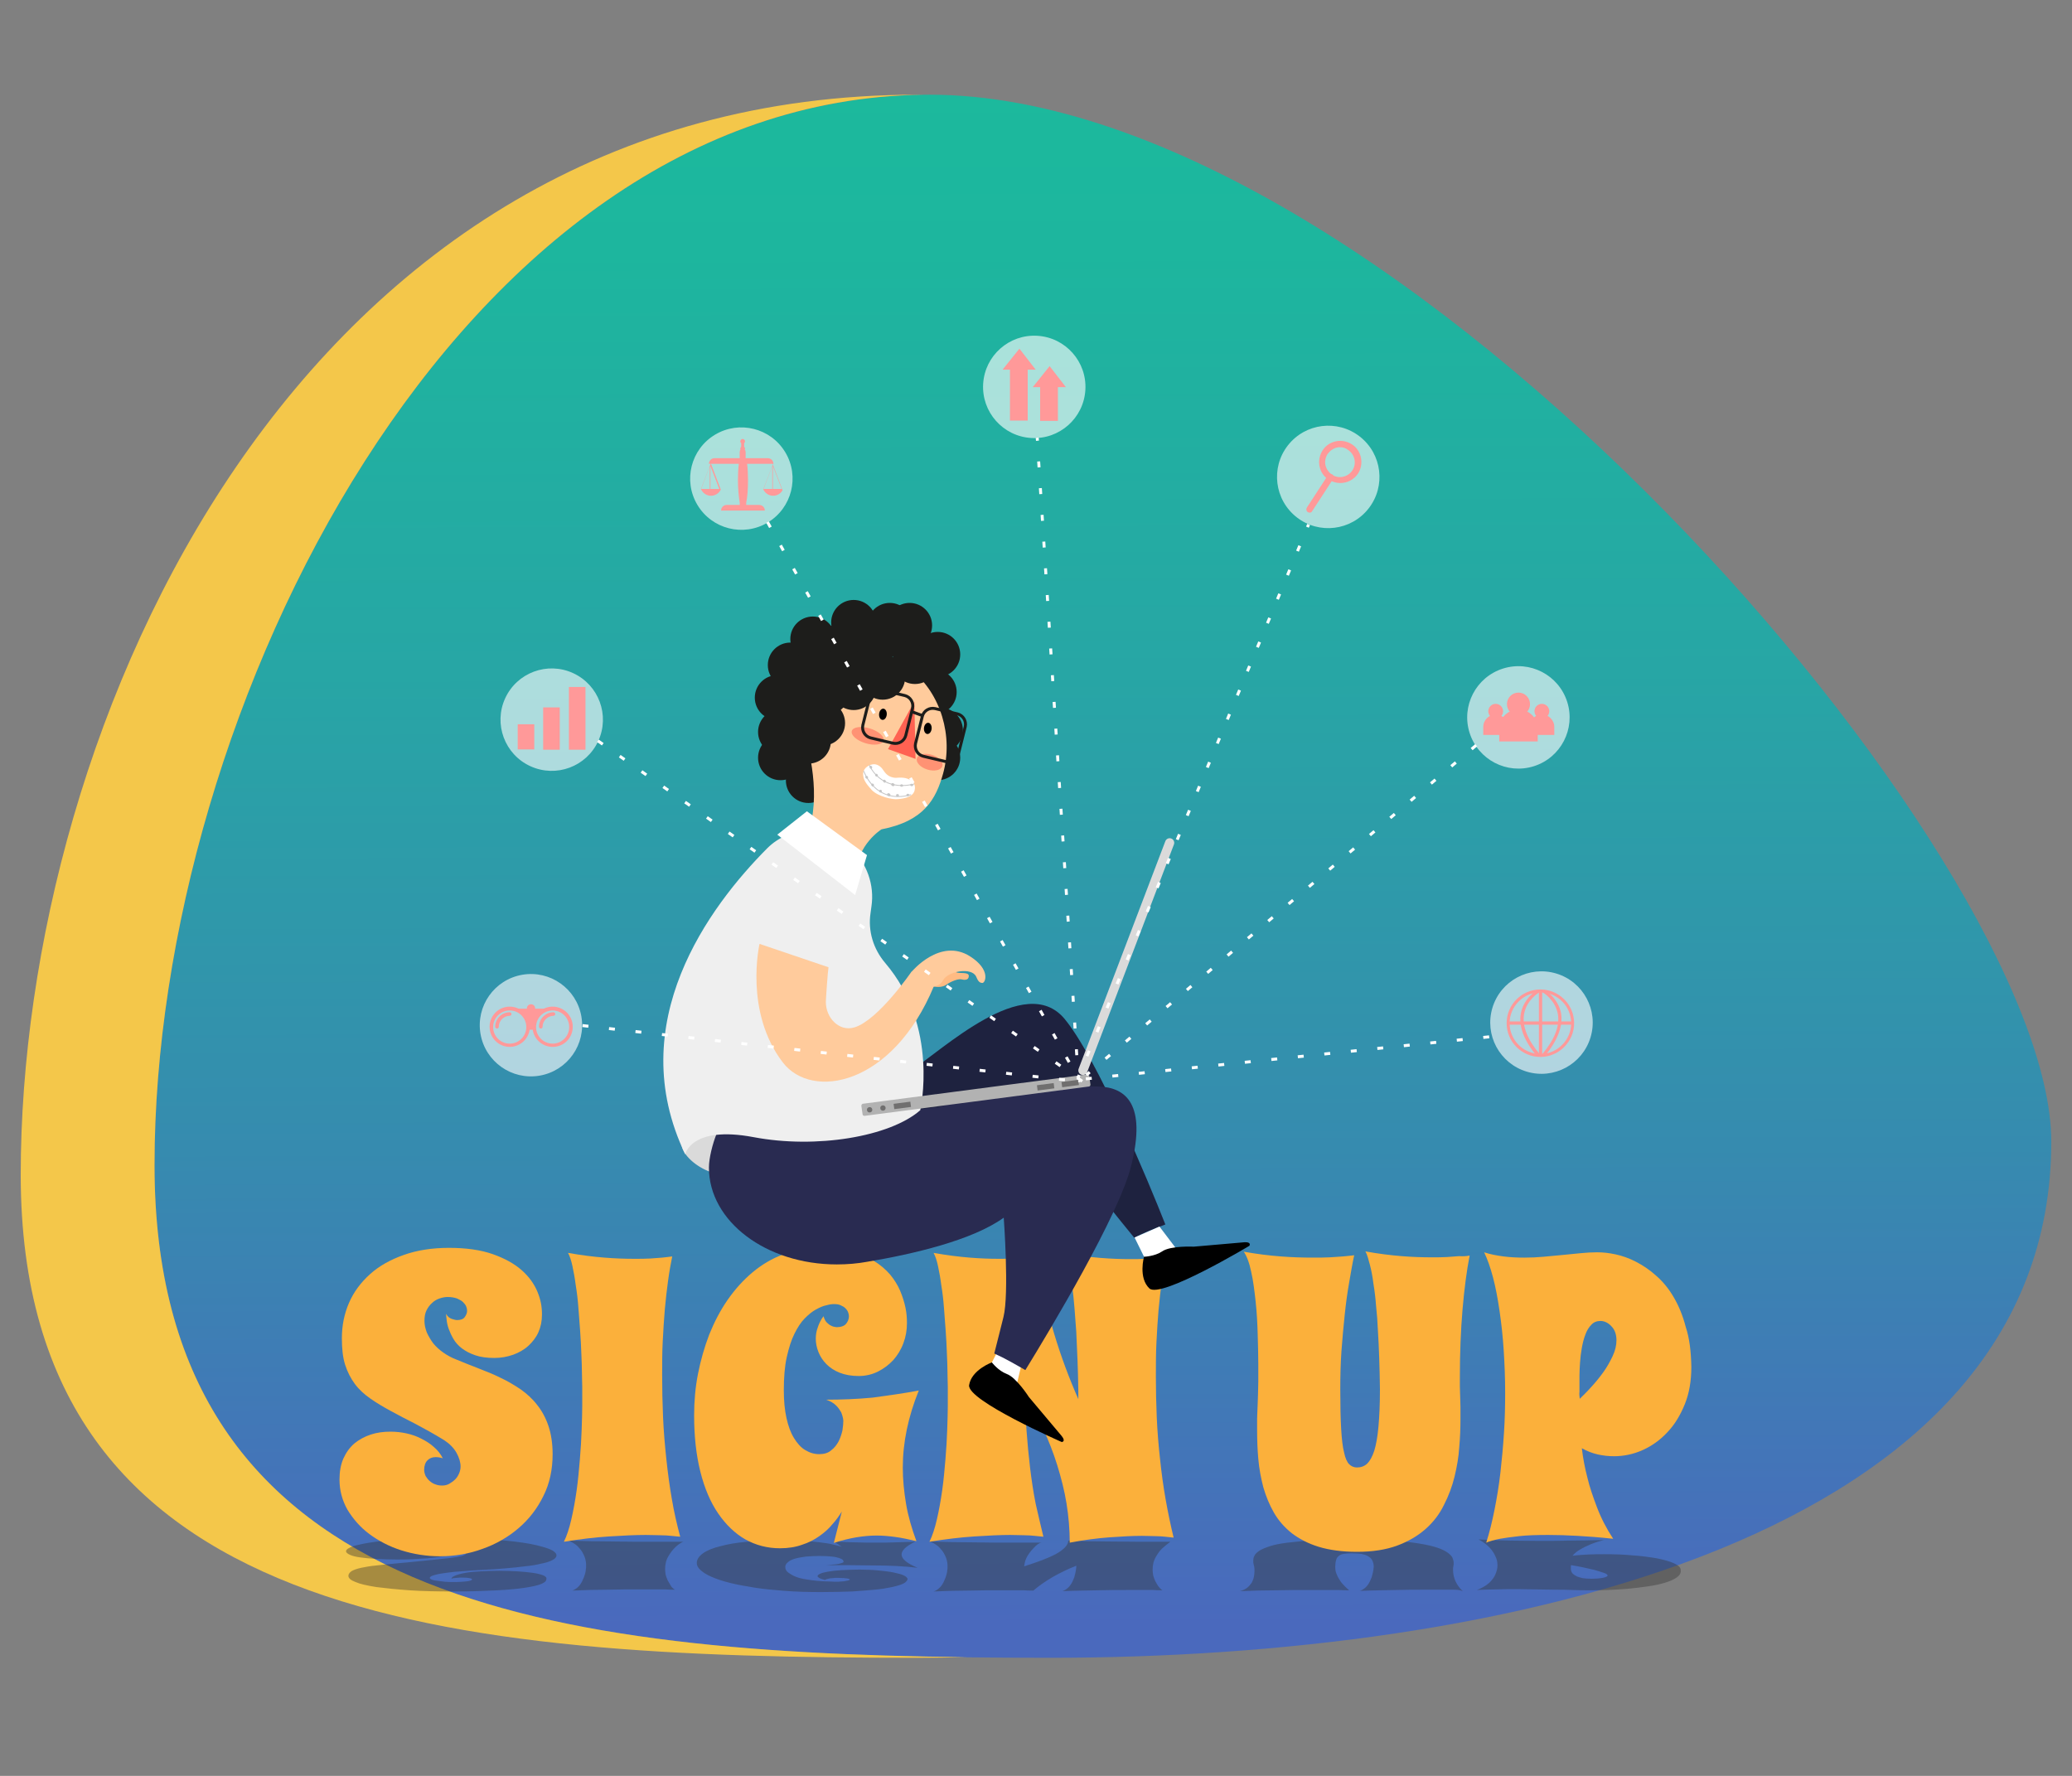 <?xml version="1.0" encoding="utf-8"?>
<!-- Generator: Adobe Illustrator 21.0.0, SVG Export Plug-In . SVG Version: 6.00 Build 0)  -->
<svg version="1.1" id="Layer_1" xmlns="http://www.w3.org/2000/svg" xmlns:xlink="http://www.w3.org/1999/xlink" x="0px" y="0px"
	 viewBox="0 0 700 600" style="enable-background:new 0 0 700 600;" xml:space="preserve">
<rect x="0" y="0" width="700" height="600" fill="#808080" stroke="none"/>
<style type="text/css">
	.st0{fill:url(#SVGID_1_);}
	.st1{fill:#F4C74A;}
	.st2{opacity:0.4;}
	.st3{fill:#333333;}
	.st4{fill:#FBB03B;}
	.st5{fill:#1D1D1B;}
	.st6{fill:#FFCB9C;}
	.st7{fill:#1E223F;}
	.st8{fill:#FFFFFF;}
	.st9{fill:#DADADA;}
	.st10{fill:#292B51;}
	.st11{fill:#EFEFEF;}
	.st12{fill:#B2B2B2;}
	.st13{fill:#706F6F;}
	.st14{fill:#FFBB83;}
	.st15{fill:#FF6252;}
	.st16{fill:#C6C6C6;}
	.st17{fill:none;stroke:#C6C6C6;stroke-width:0.3;stroke-miterlimit:10;}
	.st18{opacity:0.54;fill:#FF6252;}
	.st19{fill:none;stroke:#1D1D1B;stroke-miterlimit:10;}
	.st20{opacity:0.62;fill:#FFFFFF;}
	.st21{fill:none;stroke:#FFFFFF;stroke-miterlimit:10;}
	.st22{fill:none;stroke:#FFFFFF;stroke-miterlimit:10;stroke-dasharray:2.01,7.036;}
	.st23{fill:none;stroke:#FFFFFF;stroke-miterlimit:10;stroke-dasharray:1.956,6.846;}
	.st24{fill:none;stroke:#FFFFFF;stroke-miterlimit:10;stroke-dasharray:2,7;}
	.st25{fill:#FF9999;}
</style>
<g>
	<linearGradient id="SVGID_1_" gradientUnits="userSpaceOnUse" x1="373.127" y1="611.922" x2="371.617" y2="-28.869">
		<stop  offset="9.732377e-02" style="stop-color:#4A69BD"/>
		<stop  offset="0.35" style="stop-color:#368BAF"/>
		<stop  offset="0.601" style="stop-color:#27A6A5"/>
		<stop  offset="0.824" style="stop-color:#1DB69E"/>
		<stop  offset="0.996" style="stop-color:#1ABC9C"/>
	</linearGradient>
	<path class="st0" d="M693,385.7c0,134.9-186.6,174.4-338,174.4c-158.1,0-302.8-11.9-302.8-166.5S156,32,314.1,32
		S693,290.3,693,385.7z"/>
	<path class="st1" d="M52.2,393.6C52.2,239.9,154.9,34.1,311.7,32c-0.6,0-1.3,0-1.9,0C100.3,32,7,245.4,7,396.9
		s144.7,163.2,302.8,163.2c5.5,0,11.1-0.1,16.8-0.2C180,558.2,52.2,538.9,52.2,393.6z"/>
</g>
<g class="st2">
	<g>
		<path class="st3" d="M183,535.1c-1.1,0.5-2.9,0.9-5.4,1.3c-2.5,0.4-5.7,0.7-9.6,0.9c-4,0.2-8.8,0.4-14.5,0.4
			c-5.7,0-10.7-0.1-15.1-0.4c-4.4-0.3-8.2-0.7-11.3-1.1c-3.1-0.5-5.4-1-7-1.7c-1.6-0.6-2.4-1.3-2.4-2.1c0-0.6,0.4-1.1,1.1-1.6
			c0.7-0.4,1.8-0.8,3.2-1.1c1.4-0.3,3.1-0.6,5.2-0.8c2-0.2,4.3-0.5,6.8-0.7c2.5-0.2,5.3-0.5,8.3-0.8c3-0.3,6.2-0.6,9.6-1
			c1.8-0.2,3.1-0.5,4.1-0.7c0.9-0.3,1.4-0.5,1.4-0.8c0-0.1-0.2-0.3-0.5-0.4c-0.3-0.1-0.7-0.2-1.3-0.4c-0.6-0.1-1.2-0.2-2-0.3
			c-0.7-0.1-1.5-0.1-2.4-0.1c-0.8,0-1.5,0-2.3,0.1s-1.3,0.1-1.9,0.2c-0.5,0.1-1,0.2-1.3,0.3c-0.3,0.1-0.5,0.2-0.5,0.4
			c0,0.2,0.3,0.4,1,0.5c0.7,0.1,1.6,0.2,2.8,0.2c0.7,0,1.5,0,2.4-0.1c-0.7,0.2-1.7,0.5-3,0.7c-1.2,0.2-2.6,0.4-4.2,0.5
			c-1.5,0.1-3.2,0.2-5,0.3s-3.6,0.1-5.4,0.1c-2.3,0-4.6-0.1-6.6-0.2c-2.1-0.1-3.9-0.3-5.4-0.5c-1.5-0.2-2.8-0.5-3.6-0.9
			c-0.9-0.4-1.3-0.8-1.3-1.2c0-0.6,0.9-1.2,2.7-1.8c1.8-0.5,4.2-1,7.3-1.4c3-0.4,6.6-0.7,10.6-1c4-0.2,8.3-0.3,12.8-0.3
			c5,0,9.7,0.1,14.3,0.4c4.5,0.3,8.6,0.7,12,1.2c3.5,0.5,6.2,1.2,8.3,1.9c2.1,0.7,3.1,1.6,3.1,2.4c0,0.6-0.5,1.2-1.4,1.6
			c-0.9,0.5-2.2,0.9-3.8,1.2c-1.6,0.4-3.4,0.7-5.5,0.9c-2.1,0.3-4.4,0.5-6.8,0.7c-2.4,0.2-4.9,0.4-7.4,0.5s-5,0.3-7.4,0.5
			c-1.5,0.1-2.9,0.2-4.2,0.4c-1.3,0.2-2.4,0.3-3.3,0.5c-0.9,0.2-1.7,0.4-2.2,0.6c-0.5,0.2-0.8,0.5-0.8,0.7c0,0.2,0.2,0.4,0.7,0.6
			c0.5,0.2,1.1,0.3,1.9,0.4c0.8,0.1,1.6,0.2,2.5,0.3c0.9,0.1,1.8,0.1,2.7,0.1c1.3,0,2.3,0,3.2-0.1c0.8-0.1,1.5-0.1,2-0.2
			c0.5-0.1,0.8-0.2,1-0.3s0.3-0.2,0.3-0.3c0-0.1-0.3-0.3-0.8-0.4c-0.5-0.1-1.4-0.2-2.6-0.2c-0.5,0-1.1,0-1.8,0.1
			c-0.7,0-1.3,0.1-1.8,0.3c0-0.1,0.1-0.2,0.2-0.4c0.1-0.2,0.3-0.3,0.7-0.5c0.4-0.2,0.9-0.4,1.6-0.6c0.7-0.2,1.6-0.4,2.8-0.6
			c1.2-0.2,2.7-0.3,4.4-0.4c1.8-0.1,3.9-0.2,6.4-0.2c2.3,0,4.4,0.1,6.3,0.2c1.9,0.1,3.6,0.3,5.1,0.5c1.4,0.2,2.6,0.5,3.4,0.8
			c0.8,0.3,1.2,0.7,1.2,1C184.7,534.1,184.1,534.6,183,535.1z"/>
		<path class="st3" d="M228,522.9c-0.8,0.8-1.4,1.6-1.9,2.4c-0.5,0.8-0.9,1.6-1.1,2.4c-0.2,0.8-0.3,1.6-0.3,2.4c0,0.7,0.1,1.4,0.2,2
			c0.2,0.6,0.4,1.3,0.7,1.9c0.3,0.6,0.7,1.1,1,1.7s0.8,1,1.4,1.4c-1,0-2.1,0-3.3-0.1c-1.1,0-2.4,0-4,0c-1.6,0-3.3,0-5.3,0
			c-3,0-6.3,0-10,0.1c-3.7,0-7.7,0.1-12.1,0.3c0.6-0.2,1.1-0.5,1.5-0.8c0.4-0.3,0.8-0.7,1.1-1.1c0.3-0.4,0.6-0.9,0.8-1.3
			c0.2-0.5,0.4-0.9,0.6-1.4c0.2-0.5,0.3-0.9,0.4-1.3c0.1-0.4,0.2-0.8,0.2-1.1c0-0.3,0.1-0.6,0.1-0.8c0-0.2,0-0.3,0-0.4
			c0-0.1,0-0.4,0-0.8c0-0.4-0.1-0.9-0.2-1.4c-0.1-0.5-0.3-1.1-0.6-1.7s-0.6-1.2-1.1-1.8c-0.5-0.6-1-1.2-1.7-1.7
			c-0.7-0.5-1.5-1-2.5-1.3c5.4,0.2,10.5,0.3,15.1,0.3c4.7,0.1,8.7,0.1,12.3,0.1c1.8,0,3.4,0,4.8,0c1.4,0,2.6,0,3.6,0
			c1.1,0,2.2,0,3.1,0C229.7,521.4,228.8,522.1,228,522.9z"/>
		<path class="st3" d="M294.8,528.9c-5.2-0.1-10.3-0.1-15.5-0.1c1.4-0.1,2.5-0.2,3.3-0.3c0.8-0.1,1.3-0.3,1.7-0.4
			c0.3-0.1,0.6-0.2,0.6-0.3c0.1-0.1,0.1-0.2,0.1-0.2c0-0.2-0.1-0.3-0.3-0.6c-0.2-0.2-0.6-0.4-1.2-0.6c-0.6-0.2-1.4-0.4-2.5-0.5
			c-1-0.1-2.4-0.2-4-0.2c-1.7,0-3.3,0.1-4.7,0.2c-1.4,0.2-2.7,0.4-3.7,0.7c-1,0.3-1.9,0.7-2.4,1.2c-0.6,0.5-0.9,1-0.9,1.6
			c0,0.7,0.3,1.4,1,1.9c0.7,0.5,1.5,1,2.5,1.4c1,0.4,2.2,0.7,3.5,0.9c1.3,0.2,2.5,0.4,3.8,0.5c1.2,0.1,2.4,0.2,3.5,0.2
			c1.1,0,1.9,0.1,2.5,0.1c0.9,0,1.7,0,2.3-0.1c0.6,0,1.1-0.1,1.5-0.2c0.4-0.1,0.7-0.1,0.9-0.2s0.3-0.2,0.3-0.2
			c0-0.2-0.3-0.3-0.9-0.4c-0.6-0.1-1.7-0.2-3.2-0.2c-0.7,0-1.2,0-1.8,0.1c-0.5,0-1,0.1-1.4,0.2c-0.5,0.1-0.8,0.2-1.1,0.4
			c-0.8-0.2-1.4-0.4-1.8-0.6c-0.4-0.2-0.7-0.5-0.7-0.7c0-0.3,0.3-0.5,0.9-0.8s1.5-0.5,2.6-0.7s2.7-0.4,4.4-0.5
			c1.8-0.1,3.9-0.2,6.3-0.2c2.3,0,4.5,0.1,6.5,0.3c2,0.2,3.7,0.4,5.1,0.7c1.4,0.3,2.6,0.6,3.4,1c0.8,0.4,1.2,0.8,1.2,1.2
			c0,0.3-0.2,0.6-0.5,0.9c-0.3,0.3-0.9,0.7-1.8,1c-0.8,0.3-1.9,0.6-3.4,0.9c-1.4,0.3-3.2,0.6-5.4,0.8c-2.2,0.2-4.7,0.4-7.7,0.6
			c-3,0.1-6.4,0.2-10.4,0.2c-4.4,0-8.4-0.1-12.2-0.4c-3.8-0.3-7.2-0.6-10.3-1.1c-3.1-0.5-5.9-1-8.3-1.6c-2.4-0.6-4.5-1.3-6.1-2
			c-1.7-0.7-2.9-1.5-3.8-2.3c-0.9-0.8-1.3-1.6-1.3-2.4c0-1.2,0.7-2.3,2.1-3.3c1.4-1,3.4-1.8,5.9-2.4c2.5-0.7,5.5-1.2,9-1.5
			c3.5-0.4,7.3-0.5,11.5-0.5c2.8,0,5.3,0.1,7.4,0.2s4.1,0.3,5.7,0.5c1.7,0.2,3.1,0.4,4.3,0.7c1.2,0.3,2.3,0.5,3.1,0.8l-2.7-1.8
			c2.7,0.1,5.2,0.3,7.5,0.3c2.3,0.1,4.6,0.1,6.8,0.1c2.1,0,4.2,0,6.3-0.1c2.1-0.1,4.4-0.1,6.9-0.2c-1.6,0.7-2.7,1.5-3.5,2.2
			c-0.7,0.7-1.1,1.4-1.1,2.1c0,1.5,1.8,3,5.4,4.5C305.2,529.1,300,528.9,294.8,528.9z"/>
		<path class="st3" d="M349.5,522.7c-0.7,0.7-1.3,1.4-1.8,2.1c-0.5,0.7-0.9,1.4-1.2,2.2s-0.4,1.5-0.5,2.2c2.2-0.7,4.2-1.4,6.1-2.1
			c1.8-0.7,3.4-1.4,4.7-2.1c1.3-0.7,2.3-1.5,3-2.2c0.7-0.8,1.1-1.5,1.1-2.3c4.7,0.2,9.1,0.3,13.2,0.3s7.7,0.1,10.8,0.1
			c1.7,0,3.1,0,4.4,0c1.3,0,2.4,0,3.3,0c1.1,0,2,0,2.8,0c-1,0.7-1.9,1.5-2.7,2.2s-1.4,1.6-1.9,2.4s-0.9,1.6-1.1,2.4
			c-0.2,0.8-0.3,1.6-0.3,2.4c0,0.7,0.1,1.4,0.2,2c0.2,0.7,0.4,1.3,0.7,1.9c0.3,0.6,0.7,1.2,1,1.7c0.4,0.5,0.8,1,1.4,1.4
			c-0.9,0-2,0-3.1-0.1c-1,0-2.3,0-3.8,0c-1.5,0-3.2,0-5.1,0c-2.8,0-6.1,0-9.8,0.1s-7.7,0.1-12,0.3c0.6-0.2,1.1-0.5,1.5-0.8
			c0.4-0.3,0.8-0.7,1.1-1.1c0.3-0.4,0.6-0.9,0.8-1.3c0.2-0.5,0.4-0.9,0.6-1.4c0.3-1.1,0.6-2.2,0.7-3.5v-0.5c-3,1.2-5.7,2.5-8.1,3.9
			s-4.5,2.9-6.4,4.5c-0.9,0-2,0-3.1-0.1c-1,0-2.3,0-3.8,0c-1.5,0-3.2,0-5.1,0c-2.8,0-6,0-9.7,0.1c-3.6,0-7.6,0.1-12,0.3
			c0.6-0.2,1.1-0.5,1.5-0.8c0.4-0.3,0.8-0.7,1.1-1.1c0.3-0.4,0.6-0.9,0.8-1.3c0.2-0.5,0.4-0.9,0.6-1.4c0.2-0.5,0.3-0.9,0.4-1.3
			c0.1-0.4,0.2-0.8,0.2-1.1c0-0.3,0.1-0.6,0.1-0.8c0-0.2,0-0.3,0-0.4c0-0.1,0-0.4,0-0.8c0-0.4-0.1-0.9-0.2-1.4
			c-0.1-0.5-0.3-1.1-0.6-1.7s-0.6-1.2-1.1-1.8c-0.5-0.6-1-1.2-1.7-1.7c-0.7-0.5-1.5-1-2.5-1.3c5.4,0.2,10.4,0.3,15,0.3
			c4.5,0.1,8.5,0.1,11.9,0.1c1.7,0,3.3,0,4.6,0c1.3,0,2.5,0,3.5,0c1.1,0,2.1,0,2.9,0C351,521.3,350.2,522,349.5,522.7z"/>
		<path class="st3" d="M490.7,537.1c-1.1,0-2.4,0-3.9,0c-1.5,0-3.3,0-5.3,0c-3,0-6.3,0-10,0.1s-7.7,0.1-12.1,0.3
			c0.6-0.2,1.1-0.5,1.5-0.8c0.4-0.3,0.8-0.7,1.1-1.1c0.3-0.4,0.6-0.9,0.8-1.3s0.4-0.9,0.6-1.4c0.3-1.1,0.6-2.2,0.7-3.5
			c0-0.9-0.2-1.6-0.5-2.2c-0.3-0.6-0.7-1-1.4-1.4c-0.6-0.4-1.4-0.6-2.3-0.8c-0.9-0.1-2.1-0.2-3.4-0.2c-1,0-1.8,0.1-2.5,0.2
			c-0.7,0.1-1.3,0.3-1.7,0.7c-0.4,0.3-0.8,0.8-0.9,1.4c-0.2,0.6-0.3,1.4-0.3,2.3c0,0.8,0.1,1.5,0.4,2.3c0.3,0.7,0.6,1.4,1.1,2.1
			c0.4,0.7,0.9,1.3,1.5,1.9c0.6,0.6,1.1,1.1,1.7,1.6c-1,0-2.3,0-3.7-0.1c-1.2,0-2.7,0-4.4,0c-1.7,0-3.6,0-5.7,0
			c-3.3,0-6.8,0-10.7,0.1c-3.9,0-8,0.1-12.4,0.3c1-0.3,1.9-0.7,2.5-1.2c0.6-0.5,1.1-1.1,1.5-1.7c0.3-0.6,0.6-1.3,0.7-1.9
			c0.1-0.6,0.2-1.2,0.2-1.7c0-0.4,0-0.8,0-1.1c0-0.3-0.1-0.5-0.1-0.7c0-0.2-0.1-0.4-0.1-0.5c0-0.1-0.1-0.3-0.1-0.4
			c0-0.1-0.1-0.3-0.1-0.5c0-0.2,0-0.4,0-0.6c0-0.6,0.1-1.1,0.4-1.7c0.3-0.6,0.8-1.1,1.7-1.7c0.8-0.5,2-1,3.5-1.5
			c1.5-0.5,3.5-0.9,6-1.2c2.5-0.3,5.5-0.6,9-0.8c3.5-0.2,7.8-0.3,12.7-0.3c5.2,0,9.7,0.1,13.4,0.4c3.7,0.2,6.9,0.6,9.4,1
			c2.5,0.4,4.6,0.9,6.1,1.4c1.5,0.5,2.7,1.1,3.5,1.7c0.8,0.6,1.4,1.2,1.6,1.7c0.2,0.6,0.4,1.1,0.4,1.6c0,0.2,0,0.5,0,0.7
			c0,0.2-0.1,0.4-0.1,0.6c0,0.2-0.1,0.4-0.1,0.6c0,0.2,0,0.4,0,0.6c0,1.4,0.3,2.7,0.9,4c0.6,1.2,1.4,2.3,2.4,3.2
			C493.1,537.1,492,537.1,490.7,537.1z"/>
		<path class="st3" d="M566.4,533c-1,0.7-2.4,1.3-4.1,1.8c-1.7,0.5-3.6,0.9-5.8,1.2c-2.2,0.3-4.4,0.6-6.7,0.8
			c-2.3,0.2-4.6,0.3-6.8,0.4c-2.2,0.1-4.3,0.1-6.1,0.1c-1.7,0-3.5,0-5.5-0.1s-4-0.1-6.1-0.1c-2.1,0-4.2-0.1-6.4-0.1
			c-2.2,0-4.3-0.1-6.4-0.1c-2.3,0-4.7,0-7,0.1c-2.3,0-4.5,0.1-6.6,0.2c1.1-0.4,2.1-0.9,3-1.5c0.9-0.6,1.6-1.2,2.2-2
			c0.6-0.7,1-1.5,1.3-2.3s0.5-1.6,0.5-2.5c0-0.8-0.1-1.6-0.4-2.4c-0.3-0.8-0.7-1.6-1.2-2.3c-0.5-0.8-1.2-1.5-2-2.2s-1.7-1.3-2.8-1.9
			c1.1,0.1,2.7,0.1,4.6,0.2c1.7,0.1,3.8,0.1,6.4,0.2c2.6,0,5.9,0.1,9.8,0.1c2.9,0,6.1,0,9.6-0.1c3.5,0,7.5-0.1,12-0.2
			c-2.3,0.6-4.1,1.2-5.5,1.9c-1.4,0.6-2.4,1.2-3.2,1.7c-0.9,0.6-1.5,1.2-1.9,1.7c1.7-0.2,3.5-0.3,5.3-0.4c1.8-0.1,3.6-0.1,5.4-0.1
			c3.3,0,6.5,0.1,9.6,0.4c3.1,0.2,5.8,0.6,8.2,1c2.4,0.5,4.3,1,5.8,1.7s2.2,1.4,2.2,2.2C568,531.5,567.4,532.3,566.4,533z
			 M530.7,529.2c0,0.1,0,0.3,0,0.4c0,0.1,0,0.3,0,0.6c0,0.2,0.1,0.5,0.2,0.8c0.1,0.3,0.3,0.6,0.6,0.8c0.3,0.3,0.7,0.5,1.2,0.8
			c0.5,0.2,1.2,0.4,2,0.6c0.8,0.1,1.8,0.2,3,0.2c1.3,0,2.6-0.1,3.7-0.3c1.1-0.2,1.7-0.5,1.7-0.8c0-0.3-0.4-0.6-1.3-0.9
			c-0.8-0.3-1.9-0.6-3.2-1c-1.3-0.3-2.6-0.6-4-0.9s-2.7-0.5-3.8-0.7C530.7,528.9,530.7,529,530.7,529.2z"/>
	</g>
</g>
<g>
	<path class="st4" d="M183.1,444.1c0,2.2-0.4,4.2-1.2,6c-0.8,1.8-2,3.3-3.4,4.6s-3.2,2.3-5.1,3c-2,0.7-4.1,1.1-6.4,1.1
		c-2.5,0-4.7-0.3-6.4-0.9c-1.8-0.6-3.3-1.4-4.5-2.3c-1.2-0.9-2.2-2-2.9-3.2c-0.7-1.2-1.2-2.3-1.6-3.4c-0.4-1.1-0.6-2.1-0.7-3
		c-0.1-0.9-0.2-1.6-0.2-2.1c0.5,0.9,1.1,1.4,1.9,1.7c0.7,0.2,1.3,0.4,1.8,0.4c1.2,0,2.1-0.3,2.6-1c0.5-0.7,0.8-1.4,0.8-2.1
		c0-0.5-0.1-1-0.3-1.5c-0.2-0.5-0.6-1-1.1-1.5c-0.5-0.5-1.2-0.8-2-1.2c-0.9-0.3-1.9-0.5-3.2-0.5c-0.9,0-1.8,0.2-2.7,0.5
		c-0.9,0.3-1.8,0.8-2.5,1.5c-0.8,0.7-1.4,1.5-1.9,2.5c-0.5,1-0.7,2.2-0.7,3.6c0,1.3,0.3,2.6,0.8,3.9c0.6,1.3,1.3,2.5,2.2,3.7
		c0.9,1.1,2.1,2.2,3.4,3.1c1.3,0.9,2.7,1.7,4.3,2.3c2.4,1,4.9,2,7.5,3c2.6,1,5.1,2,7.5,3.2c2.4,1.1,4.7,2.5,6.8,3.9
		c2.1,1.5,4,3.2,5.6,5.3c1.6,2,2.9,4.4,3.8,7.1c0.9,2.7,1.4,5.9,1.4,9.5c0,5.2-1,9.9-3.1,14.1c-2.1,4.3-4.9,7.9-8.4,10.9
		s-7.6,5.4-12.2,7c-4.6,1.7-9.4,2.5-14.4,2.5c-4.5,0-8.9-0.7-13-2c-4.1-1.3-7.7-3.2-10.8-5.5c-3.1-2.3-5.5-5.1-7.4-8.2
		c-1.8-3.2-2.7-6.6-2.7-10.2c0-2.7,0.4-5,1.3-7.1c0.9-2,2.1-3.7,3.7-5.1c1.6-1.3,3.4-2.3,5.5-3c2.1-0.7,4.3-1,6.7-1
		c1.9,0,3.7,0.2,5.5,0.6c1.8,0.4,3.5,1,5,1.8c1.6,0.8,3,1.7,4.2,2.8c1.3,1.1,2.3,2.4,3,3.8c-0.9-0.3-1.7-0.4-2.4-0.4
		c-1.2,0-2.1,0.4-2.8,1.1c-0.7,0.7-1.1,1.8-1.1,3.2c0,0.7,0.2,1.4,0.5,2.1c0.4,0.6,0.8,1.2,1.4,1.7c0.6,0.5,1.2,0.9,1.9,1.1
		c0.7,0.3,1.5,0.4,2.3,0.4c0.9,0,1.7-0.2,2.4-0.6c0.7-0.4,1.4-0.9,2-1.5c0.6-0.6,1-1.3,1.3-2c0.3-0.7,0.5-1.5,0.5-2.3
		c0-1.5-0.5-3.1-1.4-4.7c-0.9-1.6-2.3-3-4.1-4.2c-3.4-2.1-6.7-3.9-9.7-5.5c-3-1.5-5.8-3-8.4-4.4c-2.6-1.4-4.9-2.8-6.9-4.2
		c-2-1.4-3.8-3-5.2-4.9c-1.4-1.9-2.5-4-3.3-6.5c-0.8-2.5-1.1-5.5-1.1-9c0-4.2,0.8-8.2,2.4-11.9c1.6-3.7,4-6.9,7.1-9.7
		c3.1-2.8,6.9-4.9,11.4-6.5s9.6-2.4,15.3-2.4c5.8,0,10.7,0.7,14.7,2.1c4,1.4,7.3,3.2,9.8,5.4c2.5,2.2,4.3,4.7,5.4,7.4
		S183.1,441.5,183.1,444.1z"/>
	<path class="st4" d="M229.8,519.2c-0.9-0.1-2-0.2-3.1-0.3c-1-0.1-2.2-0.2-3.6-0.2c-1.4,0-3-0.1-4.9-0.1c-3.6,0-7.7,0.2-12.4,0.5
		c-4.7,0.3-9.8,0.9-15.3,1.8c1-2,1.8-4.5,2.5-7.5c0.7-3,1.3-6.3,1.8-9.8c0.5-3.5,0.8-7,1.1-10.5c0.3-3.6,0.5-6.9,0.6-10
		c0.1-3.1,0.2-5.8,0.2-8c0-2.2,0-3.8,0-4.6c0-0.2,0-0.9,0-2c0-1.2-0.1-2.7-0.1-4.6c0-1.9-0.1-4.1-0.2-6.5c-0.1-2.4-0.2-5-0.4-7.6
		c-0.2-2.6-0.4-5.3-0.6-8c-0.2-2.7-0.5-5.2-0.9-7.6c-0.3-2.4-0.7-4.5-1.1-6.4c-0.4-1.9-0.9-3.4-1.5-4.5c4.5,0.8,8.5,1.3,12.3,1.6
		c3.7,0.3,7.1,0.4,10.1,0.4c2,0,3.8,0,5.4-0.1c1.6-0.1,2.9-0.2,4-0.3c1.3-0.1,2.4-0.3,3.4-0.4c-0.5,2.5-1,5.2-1.4,8.2
		c-0.4,3-0.8,6.2-1.1,9.7c-0.3,3.4-0.5,7-0.7,10.7c-0.2,3.7-0.2,7.6-0.2,11.6c0,4.6,0.1,9.2,0.3,14c0.2,4.7,0.6,9.4,1.1,14.1
		c0.5,4.7,1.1,9.3,1.9,13.8C227.7,510.8,228.7,515.1,229.8,519.2z"/>
	<path class="st4" d="M310.4,469.8c-3.6,8.9-5.4,17.6-5.4,26c0,4.1,0.4,8.1,1.1,12.3c0.7,4.1,1.9,8.3,3.5,12.6
		c-2.5-0.6-4.8-1.1-7-1.4c-2.2-0.3-4.3-0.5-6.4-0.5c-2.2,0-4.5,0.2-6.9,0.6c-2.3,0.4-4.9,1-7.6,1.9l2.7-10.6
		c-0.9,1.4-1.9,2.9-3.2,4.3c-1.2,1.5-2.7,2.8-4.4,4c-1.7,1.2-3.6,2.2-5.8,2.9c-2.2,0.8-4.7,1.2-7.5,1.2c-4.2,0-8.1-1-11.7-3
		c-3.5-2-6.6-5-9.2-8.8c-2.6-3.8-4.6-8.5-6-14.1c-1.4-5.6-2.1-11.9-2.1-19c0-4.7,0.4-9.4,1.3-14c0.9-4.6,2.2-9.1,3.8-13.3
		c1.7-4.2,3.7-8.1,6.2-11.7c2.5-3.6,5.3-6.7,8.4-9.3c3.1-2.6,6.6-4.7,10.4-6.1c3.8-1.5,7.9-2.2,12.3-2.2c4,0,7.5,0.4,10.5,1.2
		c3,0.8,5.6,1.9,7.8,3.2c2.2,1.3,4,2.9,5.5,4.6c1.4,1.7,2.6,3.6,3.4,5.5c0.8,1.9,1.4,3.8,1.8,5.7c0.4,1.9,0.5,3.6,0.5,5.3
		c0,2.3-0.4,4.6-1.2,6.7c-0.8,2.2-2,4.1-3.4,5.7c-1.5,1.6-3.2,2.9-5.2,3.9c-2,1-4.2,1.5-6.5,1.5c-2.5,0-4.6-0.4-6.4-1.1
		c-1.8-0.7-3.3-1.7-4.5-2.9c-1.2-1.2-2.1-2.6-2.7-4.1c-0.6-1.5-0.9-3-0.9-4.5c0-1.3,0.2-2.6,0.7-3.9c0.4-1.3,1.1-2.6,1.9-3.7
		c0.3,0.9,0.6,1.6,1.1,2.1c0.5,0.5,1,0.9,1.5,1.1c0.5,0.3,1.1,0.4,1.8,0.5c1.5,0,2.6-0.4,3.2-1.1c0.6-0.7,1-1.6,1-2.6
		c0-0.4-0.1-0.9-0.3-1.4s-0.5-0.9-0.9-1.3c-0.4-0.4-0.9-0.7-1.6-1c-0.6-0.3-1.4-0.4-2.3-0.4c-0.6,0-1.5,0.1-2.5,0.4
		c-1.1,0.2-2.2,0.7-3.5,1.4c-1.3,0.7-2.5,1.7-3.8,3c-1.3,1.3-2.4,3-3.5,5.2c-1.1,2.2-1.9,4.8-2.6,7.9c-0.7,3.1-1,6.9-1,11.2
		c0,3.6,0.3,6.7,0.9,9.4c0.6,2.7,1.4,4.9,2.5,6.7c1.1,1.8,2.3,3.2,3.8,4.1c1.5,0.9,3,1.4,4.8,1.4c1.6,0,3-0.4,4-1.3
		c1.1-0.8,1.9-1.9,2.5-3c0.6-1.2,1-2.4,1.3-3.7c0.2-1.3,0.3-2.4,0.3-3.2c0,0,0-0.4-0.1-0.9c-0.1-0.6-0.3-1.2-0.6-2
		c-0.4-0.7-0.9-1.5-1.7-2.3c-0.8-0.8-1.9-1.5-3.4-2c5.2,0,10.4-0.2,15.7-0.7C299.9,471.5,305.1,470.8,310.4,469.8z"/>
	<path class="st4" d="M352.5,519.2c-0.8-0.1-1.8-0.2-3-0.3c-1-0.1-2.1-0.2-3.5-0.2c-1.4,0-2.9-0.1-4.7-0.1c-3.4,0-7.5,0.2-12.1,0.5
		c-4.6,0.3-9.7,0.9-15.2,1.8c1-2,1.8-4.5,2.5-7.5c0.7-3,1.3-6.3,1.8-9.8c0.5-3.5,0.8-7,1.1-10.5c0.3-3.6,0.5-6.9,0.6-10
		c0.1-3.1,0.2-5.8,0.2-8c0-2.2,0-3.8,0-4.6c0-0.2,0-0.9,0-2c0-1.2-0.1-2.7-0.1-4.6c0-1.9-0.1-4.1-0.2-6.5c-0.1-2.4-0.2-5-0.4-7.6
		c-0.2-2.6-0.4-5.3-0.6-8c-0.2-2.7-0.5-5.2-0.9-7.6c-0.3-2.4-0.7-4.5-1.1-6.4c-0.4-1.9-0.9-3.4-1.5-4.5c4.5,0.8,8.5,1.3,12.2,1.6
		c3.7,0.3,6.9,0.4,9.8,0.4c1.9,0,3.7,0,5.2-0.1c1.5-0.1,2.8-0.2,3.8-0.3c1.2-0.1,2.2-0.3,3.2-0.4c1.9,9.3,4.1,18,6.5,26
		c2.4,8,5.2,15.4,8.2,22.2v-2.7c-0.1-7.2-0.4-13.9-0.7-20.1c-0.2-2.6-0.4-5.3-0.6-8c-0.2-2.7-0.5-5.2-0.8-7.6
		c-0.3-2.4-0.7-4.5-1.1-6.4c-0.4-1.9-0.9-3.4-1.5-4.5c4.4,0.8,8.5,1.3,12.2,1.6c3.7,0.3,7,0.4,9.9,0.4c1.9,0,3.7,0,5.2-0.1
		c1.5-0.1,2.8-0.2,3.8-0.3c1.2-0.1,2.2-0.3,3.2-0.4c-0.5,2.5-1,5.2-1.4,8.3c-0.4,3-0.8,6.3-1.1,9.7c-0.3,3.4-0.5,7.1-0.7,10.8
		c-0.2,3.8-0.2,7.7-0.2,11.7c0,4.5,0.1,9.2,0.3,13.8c0.2,4.7,0.6,9.4,1.1,14c0.5,4.7,1.1,9.2,1.9,13.7c0.8,4.5,1.7,8.8,2.7,12.9
		c-0.8-0.1-1.7-0.2-2.8-0.3c-0.9-0.1-2.1-0.2-3.4-0.2c-1.3,0-2.8-0.1-4.5-0.1c-3.2,0-6.8,0.2-11,0.5c-4.1,0.3-8.6,0.9-13.4,1.8
		c0-4.5-0.4-9-1.1-13.3c-0.7-4.3-1.8-8.6-3.1-12.8s-2.9-8.3-4.8-12.4c-1.9-4.1-3.9-8.1-6.1-12c0,4.1,0.2,8.3,0.5,12.6
		c0.3,4.2,0.7,8.4,1.2,12.6c0.5,4.1,1.1,8.2,1.9,12.2C350.7,511.6,351.6,515.5,352.5,519.2z"/>
	<path class="st4" d="M496.5,424.2c-1,5.1-1.8,11.2-2.4,18.2c-0.6,7.1-0.9,14.7-0.9,22.8c0,1.1,0,2.3,0,3.3c0,1.1,0.1,2.2,0.1,3.3
		c0,1.1,0.1,2.3,0.1,3.6c0,1.2,0,2.6,0,4c0,3-0.1,6.1-0.4,9.5c-0.2,3.3-0.8,6.7-1.6,10c-0.8,3.3-2,6.5-3.6,9.6
		c-1.5,3.1-3.6,5.8-6.2,8.1c-2.6,2.3-5.8,4.2-9.6,5.6c-3.8,1.4-8.3,2.1-13.6,2.1c-5,0-9.3-0.6-12.9-1.7c-3.6-1.1-6.6-2.7-9.1-4.6
		c-2.5-2-4.5-4.3-6-6.9c-1.5-2.6-2.7-5.5-3.6-8.6c-0.8-3.1-1.4-6.2-1.7-9.6c-0.3-3.3-0.4-6.6-0.4-9.9c0-1.5,0-2.7,0-3.7
		c0-1,0.1-1.9,0.1-2.7c0-0.8,0.1-1.6,0.1-2.5c0-0.8,0.1-1.8,0.1-3c0-1.1,0.1-2.5,0.1-4.2c0-1.6,0-3.7,0-6.1c0-3-0.1-6.3-0.2-10
		c-0.1-3.7-0.3-7.4-0.7-11.1c-0.4-3.6-0.8-7-1.5-10c-0.6-3-1.5-5.3-2.5-6.8c4.5,0.8,8.6,1.3,12.5,1.6c3.9,0.3,7.5,0.4,10.8,0.4
		c2.1,0,4,0,5.8-0.1c1.7-0.1,3.2-0.2,4.4-0.3c1.5-0.1,2.7-0.3,3.8-0.4c-0.6,2.7-1.1,5.8-1.7,9.2c-0.6,3.4-1.1,7-1.5,10.9
		c-0.4,3.9-0.8,8-1.1,12.2c-0.3,4.3-0.4,8.6-0.4,13c0,5.5,0.1,10,0.3,13.4c0.2,3.4,0.5,6.1,1,8c0.4,1.9,1,3.2,1.7,3.9
		c0.7,0.7,1.6,1.1,2.6,1.1c1.4,0,2.5-0.4,3.5-1.3c0.9-0.9,1.7-2.3,2.4-4.4c0.6-2,1.1-4.7,1.4-8.1c0.3-3.3,0.5-7.5,0.5-12.6
		c-0.1-7.2-0.3-13.9-0.7-20.1c-0.1-2.6-0.3-5.3-0.6-8c-0.2-2.7-0.5-5.2-0.9-7.6c-0.3-2.4-0.7-4.5-1.2-6.4s-0.9-3.4-1.5-4.5
		c4.4,0.8,8.5,1.3,12.2,1.6c3.7,0.3,7.1,0.4,10.1,0.4c2,0,3.8,0,5.3-0.1c1.6-0.1,2.9-0.2,4-0.3C494.4,424.5,495.5,424.4,496.5,424.2
		z"/>
	<path class="st4" d="M571.4,461.8c0,4.7-0.7,8.9-2.2,12.6c-1.5,3.7-3.4,6.9-5.9,9.5c-2.4,2.6-5.2,4.6-8.3,6
		c-3.1,1.4-6.4,2.1-9.7,2.1c-1.9,0-3.7-0.2-5.5-0.6c-1.8-0.4-3.6-1.1-5.4-2.1c0.4,3.3,1,6.6,1.9,10c0.7,3,1.8,6.2,3.2,9.9
		s3.2,7.2,5.5,10.7c-4.5-0.5-8.5-0.8-12.1-1c-3.6-0.2-6.8-0.3-9.8-0.3c-3.9,0-7.2,0.1-9.9,0.4c-2.7,0.3-4.8,0.6-6.5,0.9
		c-1.9,0.4-3.5,0.8-4.6,1.3c1.1-3.4,2-7.1,2.8-11.1c0.8-4,1.5-8.2,2-12.6c0.5-4.4,0.9-8.8,1.2-13.4c0.3-4.6,0.4-9.1,0.4-13.6
		c0-4.9-0.2-9.7-0.5-14.4c-0.3-4.7-0.8-9.1-1.4-13.2s-1.3-7.9-2.2-11.3c-0.9-3.4-1.9-6.2-3-8.5c2.1,0.7,4.3,1.1,6.6,1.4
		c2.3,0.3,4.7,0.4,7,0.4c2.2,0,4.3-0.1,6.5-0.3s4.3-0.4,6.4-0.6c2.1-0.2,4.2-0.4,6.1-0.6s3.8-0.3,5.6-0.3c1.9,0,3.9,0.2,6.2,0.7
		c2.3,0.5,4.6,1.3,6.9,2.5c2.3,1.2,4.6,2.7,6.8,4.7c2.2,1.9,4.2,4.3,5.9,7.2c1.7,2.9,3.1,6.2,4.1,10.1
		C570.8,452.2,571.3,456.7,571.4,461.8z M533.7,472.6c1.1-1.1,2.4-2.3,3.8-3.9c1.4-1.5,2.8-3.2,4.1-5c1.3-1.8,2.3-3.6,3.2-5.5
		c0.9-1.9,1.3-3.7,1.3-5.4c0-2-0.6-3.6-1.7-4.7c-1.1-1.2-2.4-1.8-3.7-1.8c-1.2,0-2.3,0.4-3.1,1.3c-0.8,0.8-1.5,1.9-2,3.3
		c-0.5,1.3-0.9,2.8-1.2,4.5c-0.3,1.7-0.5,3.3-0.6,4.9c-0.1,1.6-0.2,3.1-0.2,4.5s0,2.5,0,3.3c0,0.8,0,1.5,0,2.2
		C533.5,471,533.6,471.8,533.7,472.6z"/>
</g>
<g id="XMLID_1465_">
	<circle id="XMLID_1550_" class="st5" cx="315.6" cy="233.8" r="7.6"/>
	<circle id="XMLID_1549_" class="st5" cx="317.7" cy="246.7" r="7.6"/>
	<circle id="XMLID_1548_" class="st5" cx="316.8" cy="256" r="7.6"/>
	<circle id="XMLID_1547_" class="st5" cx="273.1" cy="263.7" r="7.6"/>
	<path id="XMLID_1546_" class="st6" d="M318.6,261.4c-2.4,8.6-6.4,16-20.8,18.8c0,0-8.3,5.2-8.5,14.9c-0.2,9.7-25.3,3.1-18.5-8.7
		c6.8-11.8,3.9-28,1.3-37.4c-2.6-9.4,3.3-26.4,15.2-29.6c4.7-1.3,14.7,2.2,20.6,7C317.9,234.4,322.1,248.8,318.6,261.4z"/>
	
		<ellipse id="XMLID_1545_" transform="matrix(9.419991e-02 -0.996 0.996 9.419991e-02 38.718 534.95)" cx="313.3" cy="246.2" rx="1.9" ry="1.3"/>
	
		<ellipse id="XMLID_1544_" transform="matrix(9.423656e-02 -0.996 0.996 9.423656e-02 29.648 515.574)" cx="298.2" cy="241.5" rx="1.9" ry="1.3"/>
	<g id="XMLID_1539_">
		<path id="XMLID_1543_" class="st7" d="M359.7,344.3c-13.4-16.3-41.7,10.9-51.9,17.3c-6.2,3.9-2.3-2.5-6,9.1
			c3.7,6.7,7.6,13.2,10.3,20.3c0.1-0.2,0.2-0.3,0.3-0.5c2.2-3,5.5-4.9,9.2-5.5c2.5-0.4,10.9,1.2,15.3,0.9c-2.6-4.7,5-8.9,8.3-4.2
			c0.4,0.6,0.6,1.1,0.9,1.7c0.8,0.4,1.3,1.1,1.6,1.8c7.8,6,23.7,18.3,27.5,23.1c2.1,2.6,5.1,6.4,8,9.9c3.3-1.8,6.9-3.1,10.5-4.5
			C387.9,399,370.7,357.6,359.7,344.3z"/>
		<g id="XMLID_1540_">
			<path id="XMLID_1542_" class="st8" d="M383.3,418.1l3.2,6.5c1.5,1.6,7.5,2.2,9,0.6l2.5-2.5l-6.3-8.3L383.3,418.1z"/>
			<path id="XMLID_1541_" d="M386.5,424.6c0,0-2,7.1,1.8,10.7c3.8,3.6,33.8-14.4,33.8-14.4s0.8-1.3-1.6-1.2l-17.2,1.5
				c0,0-7.8-0.4-10.7,1.6C390.1,424.5,386.5,424.6,386.5,424.6z"/>
		</g>
	</g>
	<path id="XMLID_1538_" class="st9" d="M252.9,383.5c0,0-9.9-3.3-19.3-0.5c-9.4,2.8,3.1,15.1,13,13.8
		C256.6,395.4,252.9,383.5,252.9,383.5z"/>
	<g id="XMLID_1533_">
		<g id="XMLID_1535_">
			<path id="XMLID_1537_" class="st8" d="M339,452.7l-3.9,7.6c-0.5,2.2,2.6,7.3,4.7,7.7l3.5,0.6l3.9-16.5L339,452.7z"/>
			<path id="XMLID_1536_" d="M335.1,460.3c0,0-6.9,2.5-7.7,7.7c-0.7,5.2,31.3,19.2,31.3,19.2s1.5-0.1,0-2L347.6,472
				c0,0-4.2-6.6-7.5-7.8C337.2,463.1,335.1,460.3,335.1,460.3z"/>
		</g>
		<path id="XMLID_1534_" class="st10" d="M371.2,367.1c-9-0.4-31.4,0.2-54.6,7.1c0,0-0.1-0.1-0.1-0.1l-74.5,9.2
			c-1.2,3-2.5,7.9-2.5,11.2c0,18.1,19.3,32.7,43.2,32.7c3.6,0,7-0.3,10.3-0.9c0,0,0,0,0,0c15-2.5,35.5-7.2,46.1-14.9
			c0,0,1.9,25.7-0.1,33.6c-0.8,3.3-2,7.9-3.1,12.3c3.6,1.6,7,3.6,10.5,5.6c8.3-13.5,31.7-52.4,35.8-69.2
			C387.3,373.2,380.5,367.4,371.2,367.1z"/>
	</g>
	<path id="XMLID_1532_" class="st11" d="M231.5,390c0,0,1.9-9.8,23.1-5.8c21.1,4,46-0.1,56.3-9.1c0,0,6.5-28.2-11.8-49.7
		c-4.1-4.8-5.9-10.9-5-16.9l0.3-2.2c1.1-7.3-1.5-14.7-7.1-20l0,0c-7.9-7.6-20.4-7.4-28.1,0.3C239.7,306.2,210.2,345.6,231.5,390z"/>
	<g id="XMLID_1516_">
		<g id="XMLID_1529_">
			<line id="XMLID_1531_" class="st8" x1="395.2" y1="284.7" x2="365.9" y2="361.6"/>
			<path id="XMLID_1530_" class="st9" d="M366.1,363.2c-0.3,0-0.5,0-0.8-0.1c-0.8-0.3-1.2-1.2-0.9-2l29.3-76.9
				c0.3-0.8,1.2-1.2,2-0.9c0.8,0.3,1.2,1.2,0.9,2l-29.3,76.9C367.1,362.7,366.6,363.1,366.1,363.2z"/>
		</g>
		<g id="XMLID_1527_">
			<path id="XMLID_1528_" class="st12" d="M291.6,372.9l75.7-9.9c0.4,0,0.7,0.2,0.7,0.6l0.4,2.8c0,0.4-0.2,0.7-0.6,0.7l-75.7,9.9
				c-0.4,0-0.7-0.2-0.7-0.6l-0.4-2.8C291,373.2,291.3,372.9,291.6,372.9z"/>
		</g>
		<g id="XMLID_1525_">
			
				<rect id="XMLID_1526_" x="358.7" y="364.9" transform="matrix(0.992 -0.129 0.129 0.992 -44.289 49.844)" class="st13" width="5.7" height="1.8"/>
		</g>
		<g id="XMLID_1523_">
			
				<rect id="XMLID_1524_" x="350.4" y="366" transform="matrix(0.992 -0.129 0.129 0.992 -44.497 48.788)" class="st13" width="5.7" height="1.8"/>
		</g>
		<g id="XMLID_1521_">
			
				<rect id="XMLID_1522_" x="302" y="372.3" transform="matrix(0.992 -0.129 0.129 0.992 -45.721 42.579)" class="st13" width="5.7" height="1.8"/>
		</g>
		<g id="XMLID_1519_">
			
				<ellipse id="XMLID_1520_" transform="matrix(0.992 -0.129 0.129 0.992 -45.995 41.153)" class="st13" cx="293.8" cy="374.7" rx="0.9" ry="0.9"/>
		</g>
		<g id="XMLID_1517_">
			
				<ellipse id="XMLID_1518_" transform="matrix(0.992 -0.129 0.129 0.992 -45.881 41.731)" class="st13" cx="298.3" cy="374.1" rx="0.9" ry="0.9"/>
		</g>
	</g>
	<polygon id="XMLID_1515_" class="st8" points="262.6,282 272.6,274.1 292.9,288.9 288.9,302.4 	"/>
	<g id="XMLID_1511_">
		<path id="XMLID_1514_" class="st14" d="M315.5,333.3c0,0,2.5,0.6,4.2-0.6s4.1-2.1,5.2-1.8c1.2,0.3,2.4,0.2,2.4-1.2
			c0-1.4-3.3-0.7-4.2-1.2C322.3,327.9,315.4,330.4,315.5,333.3z"/>
		<path id="XMLID_1513_" class="st6" d="M256.6,318.9c0,0-5.3,22.9,7.9,40.1c9.8,12.7,37,7.9,51-25.8l-7.5-5
			c0,0-11.2,16.4-19.3,18.9c-5.2,1.6-9.7-3.2-9.7-8.6c0-0.9,0.7-10.8,0.9-11.7L256.6,318.9z"/>
		<path id="XMLID_1512_" class="st6" d="M308,328.3c0,0,9.6-11.6,19.7-5.2c7.1,4.5,5.2,9,4.2,9c-1.2,0-1.6-1-2.1-2.1
			c-1.5-3.4-9.7-1.8-11.2,1.2c-0.7,1.3-2,2.3-5,2.3C310.5,333.5,308,328.3,308,328.3z"/>
	</g>
	<circle id="XMLID_1510_" class="st5" cx="309.1" cy="223.5" r="7.6"/>
	<circle id="XMLID_1509_" class="st5" cx="316.8" cy="221.1" r="7.6"/>
	<circle id="XMLID_1508_" class="st5" cx="298.2" cy="228.8" r="7.6"/>
	<circle id="XMLID_1507_" class="st5" cx="296.9" cy="215.9" r="7.6"/>
	<circle id="XMLID_1506_" class="st5" cx="287.1" cy="224.7" r="7.6"/>
	<circle id="XMLID_1505_" class="st5" cx="282.3" cy="218.9" r="7.6"/>
	<circle id="XMLID_1504_" class="st5" cx="274.6" cy="228.8" r="7.6"/>
	<circle id="XMLID_1503_" class="st5" cx="279.4" cy="233.8" r="7.6"/>
	<circle id="XMLID_1502_" class="st5" cx="288.4" cy="232.3" r="7.6"/>
	<circle id="XMLID_1501_" class="st5" cx="270.2" cy="238.6" r="7.6"/>
	<circle id="XMLID_1500_" class="st5" cx="277.9" cy="244.3" r="7.6"/>
	<circle id="XMLID_1499_" class="st5" cx="273.1" cy="250.4" r="7.6"/>
	<circle id="XMLID_1498_" class="st5" cx="263.7" cy="256" r="7.6"/>
	<circle id="XMLID_1497_" class="st5" cx="263.7" cy="247.3" r="7.6"/>
	<circle id="XMLID_1496_" class="st5" cx="262.6" cy="235.7" r="7.6"/>
	<circle id="XMLID_1495_" class="st5" cx="267" cy="224.7" r="7.6"/>
	<circle id="XMLID_1494_" class="st5" cx="274.6" cy="215.9" r="7.6"/>
	<circle id="XMLID_1493_" class="st5" cx="288.4" cy="210.3" r="7.6"/>
	<circle id="XMLID_1492_" class="st5" cx="307.3" cy="211.3" r="7.6"/>
	<circle id="XMLID_1491_" class="st5" cx="300.6" cy="211.3" r="7.6"/>
	<polygon id="XMLID_1490_" class="st15" points="308.9,237 309.3,256.4 300,253.1 	"/>
	<g id="XMLID_1472_">
		<g id="XMLID_1487_">
			<g id="XMLID_1488_">
				<path id="XMLID_1489_" class="st8" d="M302.8,262.8c0,0,2.2-0.3,3.8,0.3c1.6,0.6,2.9,1.8,2.4,3.9c-0.5,2.1-3,2.8-5.8,3
					c-1.7,0.2-6.6-0.9-8.7-3.1c-2-2.2-3-3.7-2.9-5.6c0.1-1.9,2.2-3.1,3.7-3.1c1.5,0,2.7,1.3,3.1,2
					C298.9,260.9,300,262.8,302.8,262.8z"/>
			</g>
		</g>
		<path id="XMLID_1486_" class="st16" d="M294,259.6l-0.1-0.1c-0.2-0.2-0.2-0.4-0.1-0.6l0,0c0.2-0.2,0.4-0.2,0.6-0.1l0.1,0.1
			c0.2,0.2,0.2,0.4,0.1,0.6l0,0C294.5,259.8,294.2,259.8,294,259.6z"/>
		<path id="XMLID_1485_" class="st16" d="M295.9,262.3l-0.1-0.1c-0.2-0.2-0.2-0.4-0.1-0.6l0,0c0.2-0.2,0.4-0.2,0.6-0.1l0.1,0.1
			c0.2,0.2,0.2,0.4,0.1,0.6l0,0C296.4,262.4,296.1,262.4,295.9,262.3z"/>
		<path id="XMLID_1484_" class="st16" d="M298.6,264.3l-0.1-0.1c-0.2-0.2-0.2-0.4-0.1-0.6l0,0c0.2-0.2,0.4-0.2,0.6-0.1l0.1,0.1
			c0.2,0.2,0.2,0.4,0.1,0.6l0,0C299.1,264.5,298.8,264.5,298.6,264.3z"/>
		<path id="XMLID_1483_" class="st16" d="M301.6,265.6l-0.2-0.1c-0.2-0.1-0.4-0.3-0.3-0.6l0,0c0.1-0.2,0.3-0.4,0.6-0.3l0.2,0.1
			c0.2,0.1,0.4,0.3,0.3,0.6l0,0C302,265.6,301.8,265.7,301.6,265.6z"/>
		<path id="XMLID_1482_" class="st16" d="M304.7,265.8h-0.2c-0.2,0-0.4-0.2-0.4-0.4l0,0c0-0.2,0.2-0.4,0.4-0.4h0.2
			c0.2,0,0.4,0.2,0.4,0.4l0,0C305.1,265.6,304.9,265.8,304.7,265.8z"/>
		<path id="XMLID_1481_" class="st16" d="M308.1,265.6h-0.2c-0.2,0-0.4-0.2-0.4-0.4l0,0c0-0.2,0.2-0.4,0.4-0.4h0.2
			c0.2,0,0.4,0.2,0.4,0.4l0,0C308.6,265.4,308.4,265.6,308.1,265.6z"/>
		<path id="XMLID_1480_" class="st16" d="M292.6,263l-0.1-0.1c-0.2-0.2-0.2-0.4-0.1-0.6l0,0c0.2-0.2,0.4-0.2,0.6-0.1l0.1,0.1
			c0.2,0.2,0.2,0.4,0.1,0.6l0,0C293.1,263.1,292.8,263.2,292.6,263z"/>
		<path id="XMLID_1479_" class="st16" d="M294.6,265.6l-0.1-0.1c-0.2-0.2-0.2-0.4-0.1-0.6l0,0c0.2-0.2,0.4-0.2,0.6-0.1l0.1,0.1
			c0.2,0.2,0.2,0.4,0.1,0.6l0,0C295,265.8,294.8,265.8,294.6,265.6z"/>
		<path id="XMLID_1478_" class="st16" d="M297.3,267.7l-0.1-0.1c-0.2-0.2-0.2-0.4-0.1-0.6l0,0c0.2-0.2,0.4-0.2,0.6-0.1l0.1,0.1
			c0.2,0.2,0.2,0.4,0.1,0.6l0,0C297.7,267.8,297.5,267.8,297.3,267.7z"/>
		<path id="XMLID_1477_" class="st16" d="M300.2,269l-0.2-0.1c-0.2-0.1-0.4-0.3-0.3-0.6l0,0c0.1-0.2,0.3-0.4,0.6-0.3l0.2,0.1
			c0.2,0.1,0.4,0.3,0.3,0.6l0,0C300.7,269,300.4,269.1,300.2,269z"/>
		<path id="XMLID_1476_" class="st16" d="M303.3,269.1h-0.2c-0.2,0-0.4-0.2-0.4-0.4l0,0c0-0.2,0.2-0.4,0.4-0.4h0.2
			c0.2,0,0.4,0.2,0.4,0.4l0,0C303.8,268.9,303.6,269.1,303.3,269.1z"/>
		<path id="XMLID_1475_" class="st16" d="M306.8,269h-0.2c-0.2,0-0.4-0.2-0.4-0.4l0,0c0-0.2,0.2-0.4,0.4-0.4h0.2
			c0.2,0,0.4,0.2,0.4,0.4l0,0C307.2,268.8,307,269,306.8,269z"/>
		<path id="XMLID_1474_" class="st17" d="M293.7,258.5c0,0,3.6,9.1,15.1,6.4"/>
		<path id="XMLID_1473_" class="st17" d="M291.8,260.5c0,0,3.8,11.4,16,8"/>
	</g>
	<path id="XMLID_1471_" class="st8" d="M383.3,224.7"/>
	
		<ellipse id="XMLID_1470_" transform="matrix(0.294 -0.956 0.956 0.294 -30.926 455.759)" class="st18" cx="293.2" cy="248.8" rx="2.6" ry="5.6"/>
	
		<ellipse id="XMLID_1469_" transform="matrix(0.294 -0.956 0.956 0.294 -24.637 482.033)" class="st18" cx="314.1" cy="257.7" rx="2.6" ry="4.5"/>
	<path id="XMLID_1468_" class="st19" d="M319.5,257.3l-7.6-1.8c-1.9-0.5-3-2.4-2.6-4.3l2.3-9.2c0.5-1.9,2.4-3,4.3-2.6l7.6,1.8
		c1.9,0.5,3,2.4,2.6,4.3l-2.3,9.2C323.3,256.6,321.4,257.8,319.5,257.3z"/>
	<path id="XMLID_1467_" class="st19" d="M301.7,251.1l-7.6-1.8c-1.9-0.5-3-2.4-2.6-4.3l2.3-9.2c0.5-1.9,2.4-3,4.3-2.6l7.6,1.8
		c1.9,0.5,3,2.4,2.6,4.3l-2.3,9.2C305.5,250.4,303.6,251.5,301.7,251.1z"/>
	<line id="XMLID_1466_" class="st19" x1="307.9" y1="240.4" x2="311.7" y2="241.8"/>
</g>
<g id="XMLID_757_">
	<g id="XMLID_1433_">
		<g id="XMLID_1457_">
			
				<ellipse id="XMLID_1464_" transform="matrix(0.985 -0.17 0.17 0.985 -56.338 35.589)" class="st20" cx="179.5" cy="346.5" rx="17.3" ry="17.3"/>
			
				<ellipse id="XMLID_1463_" transform="matrix(0.417 -0.909 0.909 0.417 -112.274 311.115)" class="st20" cx="186.3" cy="243.1" rx="17.3" ry="17.3"/>
			
				<ellipse id="XMLID_1462_" transform="matrix(0.858 -0.514 0.514 0.858 -47.446 151.757)" class="st20" cx="250.4" cy="161.6" rx="17.3" ry="17.3"/>
			
				<ellipse id="XMLID_1461_" transform="matrix(6.085394e-02 -0.998 0.998 6.085394e-02 197.711 471.462)" class="st20" cx="349.4" cy="130.7" rx="17.3" ry="17.3"/>
			
				<ellipse id="XMLID_1460_" transform="matrix(0.615 -0.789 0.789 0.615 45.799 415.921)" class="st20" cx="448.5" cy="161.1" rx="17.3" ry="17.3"/>
			
				<ellipse id="XMLID_1459_" transform="matrix(0.953 -0.303 0.303 0.953 -49.299 167.002)" class="st20" cx="513" cy="242.2" rx="17.3" ry="17.3"/>
			
				<ellipse id="XMLID_1458_" transform="matrix(0.289 -0.958 0.958 0.289 39.29 744.152)" class="st20" cx="520.4" cy="345.6" rx="17.3" ry="17.3"/>
		</g>
		<g id="XMLID_1451_">
			<g>
				<line class="st21" x1="350.4" y1="147.9" x2="350.5" y2="148.9"/>
				<line class="st22" x1="350.9" y1="155.9" x2="364" y2="360.1"/>
				<line class="st21" x1="364.2" y1="363.6" x2="364.3" y2="364.6"/>
			</g>
		</g>
		<g id="XMLID_1445_">
			<g>
				<line class="st21" x1="442.1" y1="177.2" x2="441.7" y2="178.1"/>
				<line class="st23" x1="439.1" y1="184.4" x2="365.9" y2="360"/>
				<line class="st21" x1="364.6" y1="363.2" x2="364.2" y2="364.1"/>
			</g>
		</g>
		<line id="XMLID_1442_" class="st24" x1="259.3" y1="176.4" x2="364.9" y2="365.5"/>
		<line id="XMLID_1439_" class="st24" x1="202" y1="250.3" x2="365.9" y2="365.5"/>
		<line id="XMLID_1436_" class="st24" x1="196.8" y1="346.5" x2="365.5" y2="365.5"/>
		<line id="XMLID_1435_" class="st24" x1="503.1" y1="350.3" x2="365.9" y2="364.6"/>
		<line id="XMLID_1434_" class="st24" x1="498.7" y1="251.8" x2="367" y2="363.2"/>
	</g>
	<g id="XMLID_1106_">
		<g id="XMLID_1164_">
			<g id="XMLID_1177_">
				<path id="XMLID_1178_" class="st25" d="M172.2,353.7c-3.7,0-6.8-3-6.8-6.8c0-3.7,3-6.8,6.8-6.8c3.7,0,6.8,3,6.8,6.8
					C179,350.7,175.9,353.7,172.2,353.7z M172.2,341.4c-3.1,0-5.6,2.5-5.6,5.6c0,3.1,2.5,5.6,5.6,5.6c3.1,0,5.6-2.5,5.6-5.6
					C177.8,343.9,175.3,341.4,172.2,341.4z"/>
			</g>
			<g id="XMLID_1175_">
				<path id="XMLID_1176_" class="st25" d="M167.9,347.5c-0.3,0-0.6-0.3-0.6-0.6c0-2.7,2.2-4.9,4.9-4.9c0.3,0,0.6,0.3,0.6,0.6
					c0,0.3-0.3,0.6-0.6,0.6c-2,0-3.7,1.7-3.7,3.7C168.5,347.3,168.2,347.5,167.9,347.5z"/>
			</g>
			<g id="XMLID_1173_">
				<path id="XMLID_1174_" class="st25" d="M182.7,347.5c-0.3,0-0.6-0.3-0.6-0.6c0-2.7,2.2-4.9,4.9-4.9c0.3,0,0.6,0.3,0.6,0.6
					c0,0.3-0.3,0.6-0.6,0.6c-2,0-3.7,1.7-3.7,3.7C183.3,347.3,183,347.5,182.7,347.5z"/>
			</g>
			<g id="XMLID_1169_">
				<path id="XMLID_1170_" class="st25" d="M186.7,353.7c-3.7,0-6.8-3-6.8-6.8c0-3.7,3-6.8,6.8-6.8c3.7,0,6.8,3,6.8,6.8
					C193.5,350.7,190.5,353.7,186.7,353.7z M186.7,341.4c-3.1,0-5.6,2.5-5.6,5.6c0,3.1,2.5,5.6,5.6,5.6c3.1,0,5.6-2.5,5.6-5.6
					C192.3,343.9,189.8,341.4,186.7,341.4z"/>
			</g>
			<g id="XMLID_1167_">
				<path id="XMLID_1168_" class="st25" d="M174,340.8h10.6c0,0-4,1.1-4,7.1h-2.2C178.4,347.9,179.4,343.2,174,340.8z"/>
			</g>
			<g id="XMLID_1165_">
				<path id="XMLID_1166_" class="st25" d="M179.4,343L179.4,343c-0.8,0-1.4-0.6-1.4-1.4v-0.9c0-0.8,0.6-1.4,1.4-1.4l0,0
					c0.8,0,1.4,0.6,1.4,1.4v0.9C180.8,342.4,180.1,343,179.4,343z"/>
			</g>
		</g>
		<g id="XMLID_1160_">
			<rect id="XMLID_1163_" x="174.9" y="244.7" class="st25" width="5.6" height="8.5"/>
			<rect id="XMLID_1162_" x="183.5" y="239" class="st25" width="5.6" height="14.3"/>
			<rect id="XMLID_1161_" x="192.2" y="232.1" class="st25" width="5.6" height="21.2"/>
		</g>
		<path id="XMLID_1154_" class="st25" d="M264.3,165.4l-3.3-8.7h0.3c0-1.1-0.9-1.9-1.9-1.9h-7.5c0-0.1,0-0.1,0-0.2v-1.9
			c0-0.3-0.1-0.6-0.3-0.8c0-0.1,0.1-0.2,0.1-0.3c0-0.3-0.1-0.5-0.3-0.6v-1.3c0.2-0.1,0.3-0.4,0.3-0.6c0-0.4-0.4-0.8-0.8-0.8
			c-0.4,0-0.8,0.4-0.8,0.8c0,0.3,0.1,0.5,0.3,0.6v1.3c-0.2,0.1-0.3,0.4-0.3,0.6c0,0.1,0,0.2,0.1,0.3c-0.2,0.2-0.3,0.5-0.3,0.8v1.9
			c0,0.1,0,0.1,0,0.2h-8.5c-1.1,0-1.9,0.9-1.9,1.9h0.6l-3.3,8.7l0.1,0c0,0,0,0,0,0c0,0.1,0,0.1,0.1,0.2c0.6,1.1,1.8,1.9,3.2,1.9
			c1.4,0,2.6-0.8,3.2-1.9c0.1,0,0.1-0.1,0.1-0.2c0,0,0,0,0,0l0,0l-3.3-8.7h9.4c-0.2,1.6-0.3,3.5-0.3,5.5c0,3.1,0.3,5.8,0.6,7.6v0.8
			h-4.4c-1.1,0-1.9,0.9-1.9,1.9h14.8c0-1.1-0.9-1.9-1.9-1.9h-4.4v-0.8c0.4-1.8,0.6-4.5,0.6-7.6c0-2-0.1-3.9-0.3-5.5h8.8l-3.3,8.7
			l0,0c0,0,0,0,0,0c0,0.1,0.1,0.2,0.1,0.2c0.6,1.1,1.8,1.9,3.2,1.9c1.4,0,2.6-0.8,3.2-1.9C264.2,165.5,264.3,165.5,264.3,165.4
			C264.3,165.4,264.3,165.4,264.3,165.4L264.3,165.4z M236.8,165.2l3-7.8v7.8H236.8z M240,165.2v-7.8l3,7.8H240z M261.1,165.2v-7.8
			l3,7.8H261.1z M260.9,165.2h-3l3-7.8V165.2z"/>
		<g id="XMLID_1147_">
			<g id="XMLID_1151_">
				<rect id="XMLID_1153_" x="341.2" y="124.7" class="st25" width="6" height="17.4"/>
				<polygon id="XMLID_1152_" class="st25" points="344.4,117.8 338.7,124.9 349.9,124.9 				"/>
			</g>
			<g id="XMLID_1148_">
				<rect id="XMLID_1150_" x="351.4" y="130.6" class="st25" width="6" height="11.6"/>
				<polygon id="XMLID_1149_" class="st25" points="354.6,123.7 348.9,130.8 360.1,130.8 				"/>
			</g>
		</g>
		<g id="XMLID_1139_">
			<g id="XMLID_1142_">
				<path id="XMLID_1144_" class="st25" d="M452.8,163.2c-1.3,0-2.7-0.4-3.9-1.1c-1.6-1-2.7-2.6-3.1-4.5c-0.4-1.9,0-3.8,1-5.4
					c1-1.6,2.6-2.7,4.5-3.1c1.9-0.4,3.8,0,5.4,1c3.3,2.1,4.2,6.6,2.1,9.9v0C457.4,162.1,455.1,163.2,452.8,163.2z M452.8,151.1
					c-0.4,0-0.7,0-1.1,0.1c-1.3,0.3-2.4,1.1-3.2,2.2c-0.7,1.1-1,2.5-0.7,3.8c0.3,1.3,1.1,2.4,2.2,3.2c2.3,1.5,5.4,0.8,6.9-1.5
					c1.5-2.3,0.8-5.4-1.5-6.9C454.7,151.4,453.7,151.1,452.8,151.1z"/>
			</g>
			<g id="XMLID_1140_">
				<path id="XMLID_1141_" class="st25" d="M442.4,173.2c-0.2,0-0.4-0.1-0.6-0.2c-0.5-0.3-0.6-1-0.3-1.5l7.1-10.9
					c0.3-0.5,1-0.6,1.5-0.3c0.5,0.3,0.6,1,0.3,1.5l-7.1,10.9C443.1,173.1,442.8,173.2,442.4,173.2z"/>
			</g>
		</g>
		<g id="XMLID_1124_">
			<g id="XMLID_1132_">
				<circle id="XMLID_1134_" class="st25" cx="513" cy="237.9" r="3.9"/>
				<path id="XMLID_1133_" class="st25" d="M519.5,250.5h-13v-4.3c0-3.6,2.9-6.5,6.5-6.5l0,0c3.6,0,6.5,2.9,6.5,6.5V250.5z"/>
			</g>
			<g id="XMLID_1129_">
				<circle id="XMLID_1131_" class="st25" cx="520.9" cy="240.3" r="2.5"/>
				<path id="XMLID_1130_" class="st25" d="M525,248.3h-8.3v-2.7c0-2.3,1.9-4.2,4.2-4.2l0,0c2.3,0,4.2,1.9,4.2,4.2V248.3z"/>
			</g>
			<g id="XMLID_1126_">
				<circle id="XMLID_1128_" class="st25" cx="505.3" cy="240.3" r="2.5"/>
				<path id="XMLID_1127_" class="st25" d="M509.4,248.3h-8.3v-2.7c0-2.3,1.9-4.2,4.2-4.2l0,0c2.3,0,4.2,1.9,4.2,4.2V248.3z"/>
			</g>
		</g>
		<g id="XMLID_1107_">
			<g id="XMLID_1116_">
				<path id="XMLID_1121_" class="st25" d="M520.4,357.1c-6.3,0-11.4-5.1-11.4-11.4c0-6.3,5.1-11.4,11.4-11.4s11.4,5.1,11.4,11.4
					C531.8,351.9,526.7,357.1,520.4,357.1z M520.4,335.3c-5.7,0-10.4,4.7-10.4,10.4c0,5.7,4.7,10.4,10.4,10.4
					c5.7,0,10.4-4.7,10.4-10.4C530.8,339.9,526.1,335.3,520.4,335.3z"/>
			</g>
			<g id="XMLID_1114_">
				<rect id="XMLID_1115_" x="519.9" y="335.1" class="st25" width="1.1" height="21.5"/>
			</g>
			<g id="XMLID_1112_">
				<path id="XMLID_1113_" class="st25" d="M519.3,356.9c-4.4-5.2-6.3-10.1-5.5-14.5c1-5.3,5.5-7.9,5.7-8l0.5,0.9
					c0,0-4.3,2.5-5.1,7.3c-0.7,4.1,1.1,8.6,5.3,13.6L519.3,356.9z"/>
			</g>
			<g id="XMLID_1110_">
				<path id="XMLID_1111_" class="st25" d="M521.8,356.9l-0.8-0.7c4.2-5,6-9.5,5.3-13.6c-0.9-4.9-5.1-7.3-5.1-7.3l0.5-0.9
					c0.2,0.1,4.7,2.7,5.7,8C528.1,346.7,526.2,351.6,521.8,356.9z"/>
			</g>
			<g id="XMLID_1108_">
				<rect id="XMLID_1109_" x="509.5" y="345.1" class="st25" width="21.8" height="1.1"/>
			</g>
		</g>
	</g>
</g>
</svg>
